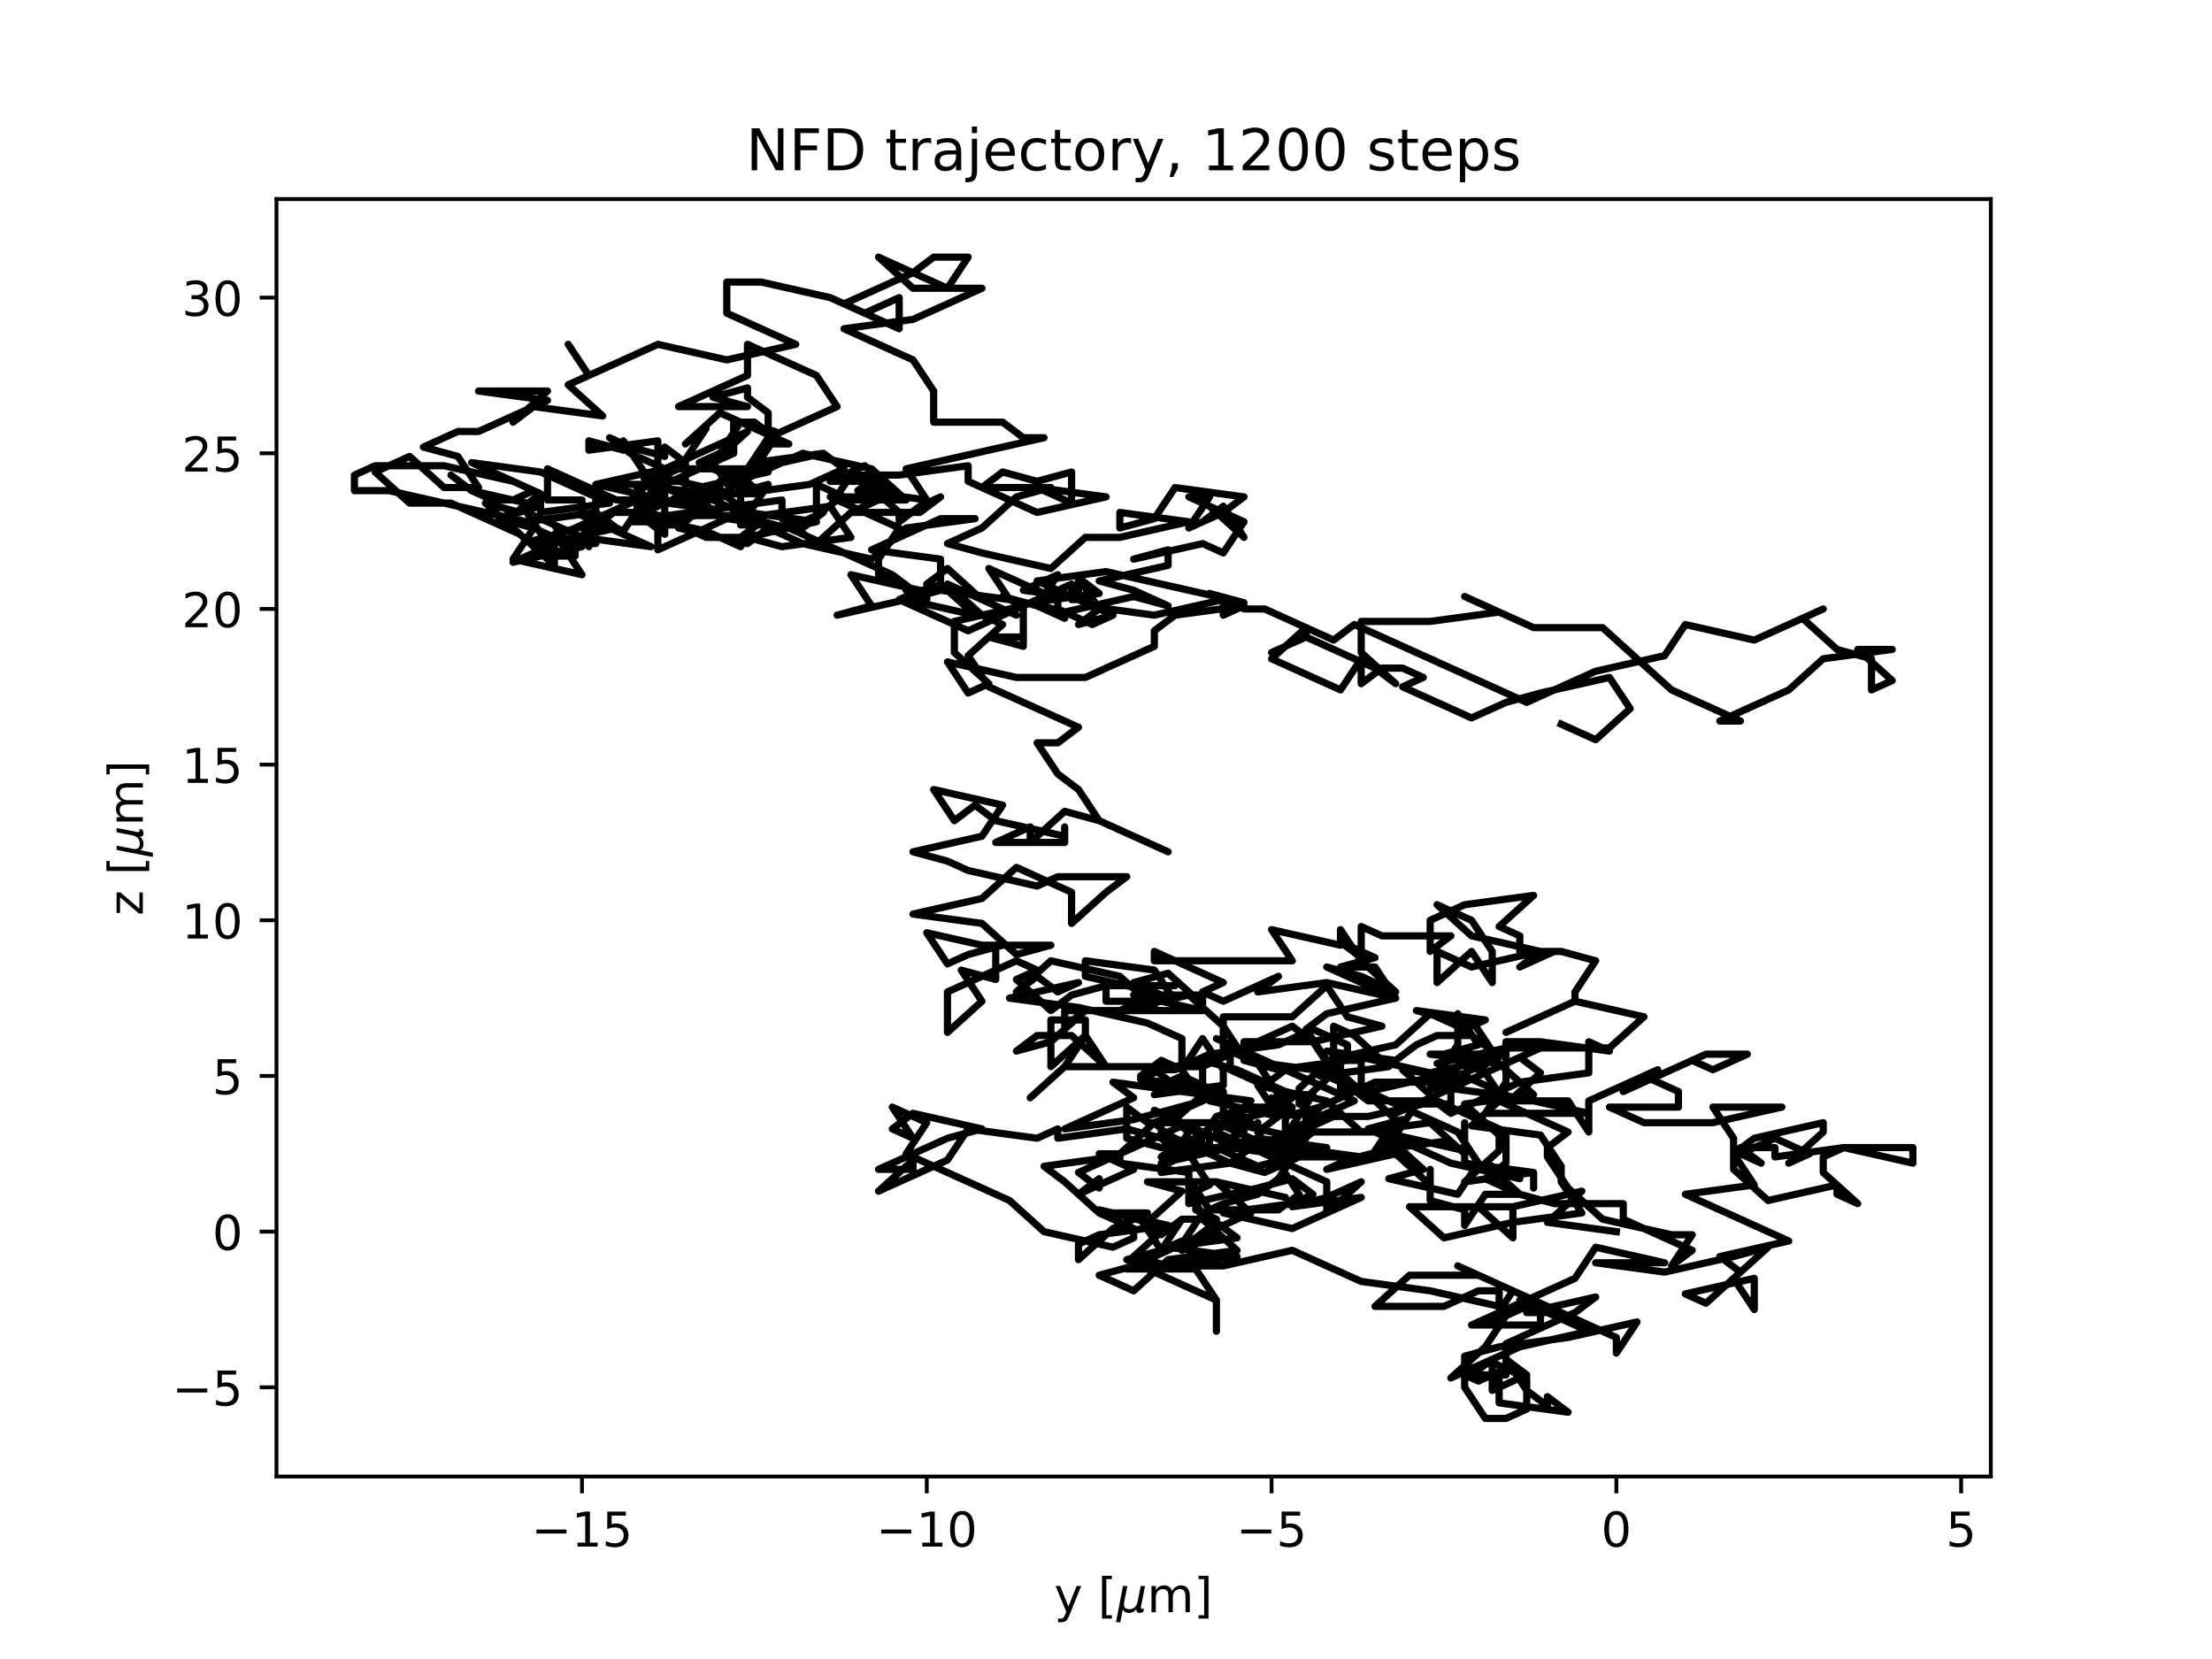 <?xml version="1.0" encoding="utf-8" standalone="no"?>
<!DOCTYPE svg PUBLIC "-//W3C//DTD SVG 1.1//EN"
  "http://www.w3.org/Graphics/SVG/1.1/DTD/svg11.dtd">
<!-- Created with matplotlib (https://matplotlib.org/) -->
<svg height="345.6pt" version="1.1" viewBox="0 0 460.8 345.6" width="460.8pt" xmlns="http://www.w3.org/2000/svg" xmlns:xlink="http://www.w3.org/1999/xlink">
 <defs>
  <style type="text/css">*{stroke-linecap:butt;stroke-linejoin:round;}</style>
 </defs>
 <g id="figure_1">
  <g id="patch_1">
   <path d="M 0 345.6 
L 460.8 345.6 
L 460.8 0 
L 0 0 
z
" style="fill:#ffffff;"/>
  </g>
  <g id="axes_1">
   <g id="patch_2">
    <path d="M 57.6 307.584 
L 414.72 307.584 
L 414.72 41.472 
L 57.6 41.472 
z
" style="fill:#ffffff;"/>
   </g>
   <g id="matplotlib.axis_1">
    <g id="xtick_1">
     <g id="line2d_1">
      <defs>
       <path d="M 0 0 
L 0 3.5 
" id="m9c66d62bf7" style="stroke:#000000;stroke-width:0.8;"/>
      </defs>
      <g>
       <use style="stroke:#000000;stroke-width:0.8;" x="121.238" xlink:href="#m9c66d62bf7" y="307.584"/>
      </g>
     </g>
     <g id="text_1">
      <!-- −15 -->
      <g transform="translate(110.686 322.182)scale(0.1 -0.1)">
       <defs>
        <path d="M 10.594 35.5 
L 73.188 35.5 
L 73.188 27.203 
L 10.594 27.203 
z
" id="DejaVuSans-8722"/>
        <path d="M 12.406 8.297 
L 28.516 8.297 
L 28.516 63.922 
L 10.984 60.406 
L 10.984 69.391 
L 28.422 72.906 
L 38.281 72.906 
L 38.281 8.297 
L 54.391 8.297 
L 54.391 0 
L 12.406 0 
z
" id="DejaVuSans-49"/>
        <path d="M 10.797 72.906 
L 49.516 72.906 
L 49.516 64.594 
L 19.828 64.594 
L 19.828 46.734 
Q 21.969 47.469 24.109 47.828 
Q 26.266 48.188 28.422 48.188 
Q 40.625 48.188 47.75 41.5 
Q 54.891 34.812 54.891 23.391 
Q 54.891 11.625 47.562 5.094 
Q 40.234 -1.422 26.906 -1.422 
Q 22.312 -1.422 17.547 -0.641 
Q 12.797 0.141 7.719 1.703 
L 7.719 11.625 
Q 12.109 9.234 16.797 8.062 
Q 21.484 6.891 26.703 6.891 
Q 35.156 6.891 40.078 11.328 
Q 45.016 15.766 45.016 23.391 
Q 45.016 31 40.078 35.438 
Q 35.156 39.891 26.703 39.891 
Q 22.75 39.891 18.812 39.016 
Q 14.891 38.141 10.797 36.281 
z
" id="DejaVuSans-53"/>
       </defs>
       <use xlink:href="#DejaVuSans-8722"/>
       <use x="83.789" xlink:href="#DejaVuSans-49"/>
       <use x="147.412" xlink:href="#DejaVuSans-53"/>
      </g>
     </g>
    </g>
    <g id="xtick_2">
     <g id="line2d_2">
      <g>
       <use style="stroke:#000000;stroke-width:0.8;" x="193.064" xlink:href="#m9c66d62bf7" y="307.584"/>
      </g>
     </g>
     <g id="text_2">
      <!-- −10 -->
      <g transform="translate(182.512 322.182)scale(0.1 -0.1)">
       <defs>
        <path d="M 31.781 66.406 
Q 24.172 66.406 20.328 58.906 
Q 16.5 51.422 16.5 36.375 
Q 16.5 21.391 20.328 13.891 
Q 24.172 6.391 31.781 6.391 
Q 39.453 6.391 43.281 13.891 
Q 47.125 21.391 47.125 36.375 
Q 47.125 51.422 43.281 58.906 
Q 39.453 66.406 31.781 66.406 
z
M 31.781 74.219 
Q 44.047 74.219 50.516 64.516 
Q 56.984 54.828 56.984 36.375 
Q 56.984 17.969 50.516 8.266 
Q 44.047 -1.422 31.781 -1.422 
Q 19.531 -1.422 13.062 8.266 
Q 6.594 17.969 6.594 36.375 
Q 6.594 54.828 13.062 64.516 
Q 19.531 74.219 31.781 74.219 
z
" id="DejaVuSans-48"/>
       </defs>
       <use xlink:href="#DejaVuSans-8722"/>
       <use x="83.789" xlink:href="#DejaVuSans-49"/>
       <use x="147.412" xlink:href="#DejaVuSans-48"/>
      </g>
     </g>
    </g>
    <g id="xtick_3">
     <g id="line2d_3">
      <g>
       <use style="stroke:#000000;stroke-width:0.8;" x="264.89" xlink:href="#m9c66d62bf7" y="307.584"/>
      </g>
     </g>
     <g id="text_3">
      <!-- −5 -->
      <g transform="translate(257.519 322.182)scale(0.1 -0.1)">
       <use xlink:href="#DejaVuSans-8722"/>
       <use x="83.789" xlink:href="#DejaVuSans-53"/>
      </g>
     </g>
    </g>
    <g id="xtick_4">
     <g id="line2d_4">
      <g>
       <use style="stroke:#000000;stroke-width:0.8;" x="336.717" xlink:href="#m9c66d62bf7" y="307.584"/>
      </g>
     </g>
     <g id="text_4">
      <!-- 0 -->
      <g transform="translate(333.535 322.182)scale(0.1 -0.1)">
       <use xlink:href="#DejaVuSans-48"/>
      </g>
     </g>
    </g>
    <g id="xtick_5">
     <g id="line2d_5">
      <g>
       <use style="stroke:#000000;stroke-width:0.8;" x="408.543" xlink:href="#m9c66d62bf7" y="307.584"/>
      </g>
     </g>
     <g id="text_5">
      <!-- 5 -->
      <g transform="translate(405.362 322.182)scale(0.1 -0.1)">
       <use xlink:href="#DejaVuSans-53"/>
      </g>
     </g>
    </g>
    <g id="text_6">
     <!-- y [${\mu}$m] -->
     <g transform="translate(219.61 335.862)scale(0.1 -0.1)">
      <defs>
       <path d="M 32.172 -5.078 
Q 28.375 -14.844 24.75 -17.812 
Q 21.141 -20.797 15.094 -20.797 
L 7.906 -20.797 
L 7.906 -13.281 
L 13.188 -13.281 
Q 16.891 -13.281 18.938 -11.516 
Q 21 -9.766 23.484 -3.219 
L 25.094 0.875 
L 2.984 54.688 
L 12.5 54.688 
L 29.594 11.922 
L 46.688 54.688 
L 56.203 54.688 
z
" id="DejaVuSans-121"/>
       <path id="DejaVuSans-32"/>
       <path d="M 8.594 75.984 
L 29.297 75.984 
L 29.297 69 
L 17.578 69 
L 17.578 -6.203 
L 29.297 -6.203 
L 29.297 -13.188 
L 8.594 -13.188 
z
" id="DejaVuSans-91"/>
       <path d="M -1.312 -20.797 
L 13.375 54.688 
L 22.406 54.688 
L 15.766 20.656 
Q 15.578 19.625 15.422 18.359 
Q 15.281 17.094 15.281 15.828 
Q 15.281 11.281 18.141 8.828 
Q 21 6.391 26.312 6.391 
Q 33.547 6.391 37.984 10.484 
Q 42.438 14.594 44 22.797 
L 50.203 54.688 
L 59.188 54.688 
L 51.031 12.641 
Q 50.828 11.719 50.75 11.031 
Q 50.688 10.359 50.688 9.812 
Q 50.688 8.297 51.297 7.594 
Q 51.906 6.891 53.219 6.891 
Q 53.719 6.891 54.562 7.125 
Q 55.422 7.375 56.984 8.016 
L 55.609 0.781 
Q 53.469 -0.297 51.516 -0.859 
Q 49.562 -1.422 47.703 -1.422 
Q 44.484 -1.422 42.656 0.625 
Q 40.828 2.688 40.828 6.297 
Q 38.094 2.391 34.297 0.484 
Q 30.516 -1.422 25.391 -1.422 
Q 20.844 -1.422 17.453 0.672 
Q 14.062 2.781 12.984 6.203 
L 7.719 -20.797 
z
" id="DejaVuSans-Oblique-956"/>
       <path d="M 52 44.188 
Q 55.375 50.25 60.062 53.125 
Q 64.75 56 71.094 56 
Q 79.641 56 84.281 50.016 
Q 88.922 44.047 88.922 33.016 
L 88.922 0 
L 79.891 0 
L 79.891 32.719 
Q 79.891 40.578 77.094 44.375 
Q 74.312 48.188 68.609 48.188 
Q 61.625 48.188 57.562 43.547 
Q 53.516 38.922 53.516 30.906 
L 53.516 0 
L 44.484 0 
L 44.484 32.719 
Q 44.484 40.625 41.703 44.406 
Q 38.922 48.188 33.109 48.188 
Q 26.219 48.188 22.156 43.531 
Q 18.109 38.875 18.109 30.906 
L 18.109 0 
L 9.078 0 
L 9.078 54.688 
L 18.109 54.688 
L 18.109 46.188 
Q 21.188 51.219 25.484 53.609 
Q 29.781 56 35.688 56 
Q 41.656 56 45.828 52.969 
Q 50 49.953 52 44.188 
z
" id="DejaVuSans-109"/>
       <path d="M 30.422 75.984 
L 30.422 -13.188 
L 9.719 -13.188 
L 9.719 -6.203 
L 21.391 -6.203 
L 21.391 69 
L 9.719 69 
L 9.719 75.984 
z
" id="DejaVuSans-93"/>
      </defs>
      <use transform="translate(0 0.016)" xlink:href="#DejaVuSans-121"/>
      <use transform="translate(59.18 0.016)" xlink:href="#DejaVuSans-32"/>
      <use transform="translate(90.967 0.016)" xlink:href="#DejaVuSans-91"/>
      <use transform="translate(129.98 0.016)" xlink:href="#DejaVuSans-Oblique-956"/>
      <use transform="translate(193.604 0.016)" xlink:href="#DejaVuSans-109"/>
      <use transform="translate(291.016 0.016)" xlink:href="#DejaVuSans-93"/>
     </g>
    </g>
   </g>
   <g id="matplotlib.axis_2">
    <g id="ytick_1">
     <g id="line2d_6">
      <defs>
       <path d="M 0 0 
L -3.5 0 
" id="mfceadbe549" style="stroke:#000000;stroke-width:0.8;"/>
      </defs>
      <g>
       <use style="stroke:#000000;stroke-width:0.8;" x="57.6" xlink:href="#mfceadbe549" y="289.002"/>
      </g>
     </g>
     <g id="text_7">
      <!-- −5 -->
      <g transform="translate(35.858 292.801)scale(0.1 -0.1)">
       <use xlink:href="#DejaVuSans-8722"/>
       <use x="83.789" xlink:href="#DejaVuSans-53"/>
      </g>
     </g>
    </g>
    <g id="ytick_2">
     <g id="line2d_7">
      <g>
       <use style="stroke:#000000;stroke-width:0.8;" x="57.6" xlink:href="#mfceadbe549" y="256.573"/>
      </g>
     </g>
     <g id="text_8">
      <!-- 0 -->
      <g transform="translate(44.237 260.372)scale(0.1 -0.1)">
       <use xlink:href="#DejaVuSans-48"/>
      </g>
     </g>
    </g>
    <g id="ytick_3">
     <g id="line2d_8">
      <g>
       <use style="stroke:#000000;stroke-width:0.8;" x="57.6" xlink:href="#mfceadbe549" y="224.144"/>
      </g>
     </g>
     <g id="text_9">
      <!-- 5 -->
      <g transform="translate(44.237 227.944)scale(0.1 -0.1)">
       <use xlink:href="#DejaVuSans-53"/>
      </g>
     </g>
    </g>
    <g id="ytick_4">
     <g id="line2d_9">
      <g>
       <use style="stroke:#000000;stroke-width:0.8;" x="57.6" xlink:href="#mfceadbe549" y="191.715"/>
      </g>
     </g>
     <g id="text_10">
      <!-- 10 -->
      <g transform="translate(37.875 195.515)scale(0.1 -0.1)">
       <use xlink:href="#DejaVuSans-49"/>
       <use x="63.623" xlink:href="#DejaVuSans-48"/>
      </g>
     </g>
    </g>
    <g id="ytick_5">
     <g id="line2d_10">
      <g>
       <use style="stroke:#000000;stroke-width:0.8;" x="57.6" xlink:href="#mfceadbe549" y="159.286"/>
      </g>
     </g>
     <g id="text_11">
      <!-- 15 -->
      <g transform="translate(37.875 163.086)scale(0.1 -0.1)">
       <use xlink:href="#DejaVuSans-49"/>
       <use x="63.623" xlink:href="#DejaVuSans-53"/>
      </g>
     </g>
    </g>
    <g id="ytick_6">
     <g id="line2d_11">
      <g>
       <use style="stroke:#000000;stroke-width:0.8;" x="57.6" xlink:href="#mfceadbe549" y="126.857"/>
      </g>
     </g>
     <g id="text_12">
      <!-- 20 -->
      <g transform="translate(37.875 130.657)scale(0.1 -0.1)">
       <defs>
        <path d="M 19.188 8.297 
L 53.609 8.297 
L 53.609 0 
L 7.328 0 
L 7.328 8.297 
Q 12.938 14.109 22.625 23.891 
Q 32.328 33.688 34.812 36.531 
Q 39.547 41.844 41.422 45.531 
Q 43.312 49.219 43.312 52.781 
Q 43.312 58.594 39.234 62.25 
Q 35.156 65.922 28.609 65.922 
Q 23.969 65.922 18.812 64.312 
Q 13.672 62.703 7.812 59.422 
L 7.812 69.391 
Q 13.766 71.781 18.938 73 
Q 24.125 74.219 28.422 74.219 
Q 39.75 74.219 46.484 68.547 
Q 53.219 62.891 53.219 53.422 
Q 53.219 48.922 51.531 44.891 
Q 49.859 40.875 45.406 35.406 
Q 44.188 33.984 37.641 27.219 
Q 31.109 20.453 19.188 8.297 
z
" id="DejaVuSans-50"/>
       </defs>
       <use xlink:href="#DejaVuSans-50"/>
       <use x="63.623" xlink:href="#DejaVuSans-48"/>
      </g>
     </g>
    </g>
    <g id="ytick_7">
     <g id="line2d_12">
      <g>
       <use style="stroke:#000000;stroke-width:0.8;" x="57.6" xlink:href="#mfceadbe549" y="94.428"/>
      </g>
     </g>
     <g id="text_13">
      <!-- 25 -->
      <g transform="translate(37.875 98.228)scale(0.1 -0.1)">
       <use xlink:href="#DejaVuSans-50"/>
       <use x="63.623" xlink:href="#DejaVuSans-53"/>
      </g>
     </g>
    </g>
    <g id="ytick_8">
     <g id="line2d_13">
      <g>
       <use style="stroke:#000000;stroke-width:0.8;" x="57.6" xlink:href="#mfceadbe549" y="62"/>
      </g>
     </g>
     <g id="text_14">
      <!-- 30 -->
      <g transform="translate(37.875 65.799)scale(0.1 -0.1)">
       <defs>
        <path d="M 40.578 39.312 
Q 47.656 37.797 51.625 33 
Q 55.609 28.219 55.609 21.188 
Q 55.609 10.406 48.188 4.484 
Q 40.766 -1.422 27.094 -1.422 
Q 22.516 -1.422 17.656 -0.516 
Q 12.797 0.391 7.625 2.203 
L 7.625 11.719 
Q 11.719 9.328 16.594 8.109 
Q 21.484 6.891 26.812 6.891 
Q 36.078 6.891 40.938 10.547 
Q 45.797 14.203 45.797 21.188 
Q 45.797 27.641 41.281 31.266 
Q 36.766 34.906 28.719 34.906 
L 20.219 34.906 
L 20.219 43.016 
L 29.109 43.016 
Q 36.375 43.016 40.234 45.922 
Q 44.094 48.828 44.094 54.297 
Q 44.094 59.906 40.109 62.906 
Q 36.141 65.922 28.719 65.922 
Q 24.656 65.922 20.016 65.031 
Q 15.375 64.156 9.812 62.312 
L 9.812 71.094 
Q 15.438 72.656 20.344 73.438 
Q 25.25 74.219 29.594 74.219 
Q 40.828 74.219 47.359 69.109 
Q 53.906 64.016 53.906 55.328 
Q 53.906 49.266 50.438 45.094 
Q 46.969 40.922 40.578 39.312 
z
" id="DejaVuSans-51"/>
       </defs>
       <use xlink:href="#DejaVuSans-51"/>
       <use x="63.623" xlink:href="#DejaVuSans-48"/>
      </g>
     </g>
    </g>
    <g id="text_15">
     <!-- z [${\mu}$m] -->
     <g transform="translate(29.758 190.728)rotate(-90)scale(0.1 -0.1)">
      <defs>
       <path d="M 5.516 54.688 
L 48.188 54.688 
L 48.188 46.484 
L 14.406 7.172 
L 48.188 7.172 
L 48.188 0 
L 4.297 0 
L 4.297 8.203 
L 38.094 47.516 
L 5.516 47.516 
z
" id="DejaVuSans-122"/>
      </defs>
      <use transform="translate(0 0.016)" xlink:href="#DejaVuSans-122"/>
      <use transform="translate(52.49 0.016)" xlink:href="#DejaVuSans-32"/>
      <use transform="translate(84.277 0.016)" xlink:href="#DejaVuSans-91"/>
      <use transform="translate(123.291 0.016)" xlink:href="#DejaVuSans-Oblique-956"/>
      <use transform="translate(186.914 0.016)" xlink:href="#DejaVuSans-109"/>
      <use transform="translate(284.326 0.016)" xlink:href="#DejaVuSans-93"/>
     </g>
    </g>
   </g>
   <g id="line2d_14">
    <path clip-path="url(#p11f4f28aec)" d="M 336.717 256.573 
L 322.351 254.628 
L 329.534 248.142 
L 315.169 251.385 
L 315.169 257.87 
L 307.986 251.385 
L 315.169 251.385 
L 293.621 251.385 
L 300.804 257.87 
L 315.169 254.628 
L 329.534 252.682 
L 325.225 246.196 
L 325.225 242.953 
L 320.915 236.467 
L 306.55 234.522 
L 313.732 228.036 
L 299.367 221.55 
L 313.732 218.307 
L 320.915 218.307 
L 316.605 220.253 
L 320.915 223.496 
L 313.732 229.982 
L 309.423 223.496 
L 302.24 226.739 
L 302.24 229.982 
L 295.058 229.982 
L 290.748 236.467 
L 305.113 239.71 
L 300.804 237.764 
L 286.438 239.71 
L 290.748 233.224 
L 283.565 226.739 
L 283.565 220.253 
L 297.931 223.496 
L 312.296 220.253 
L 297.931 226.739 
L 302.24 226.739 
L 316.605 228.684 
L 330.971 231.927 
L 309.423 231.927 
L 313.732 225.441 
L 313.732 217.01 
L 320.915 217.01 
L 335.28 218.956 
L 330.971 217.01 
L 330.971 223.496 
L 316.605 225.441 
L 302.24 231.927 
L 297.931 228.684 
L 290.748 231.927 
L 305.113 225.441 
L 286.438 225.441 
L 272.073 231.927 
L 264.89 231.927 
L 269.2 228.684 
L 264.89 230.63 
L 260.581 230.63 
L 253.398 232.576 
L 249.089 239.062 
L 263.454 239.062 
L 277.819 232.576 
L 285.002 232.576 
L 299.367 229.333 
L 313.732 235.819 
L 313.732 242.305 
L 309.423 245.547 
L 316.605 248.79 
L 323.788 250.736 
L 338.153 250.736 
L 338.153 253.979 
L 352.518 260.465 
L 348.209 263.708 
L 352.518 257.222 
L 348.209 257.222 
L 333.844 253.979 
L 326.661 247.493 
L 322.351 241.007 
L 322.351 239.062 
L 326.661 235.819 
L 312.296 229.333 
L 326.661 229.333 
L 330.971 235.819 
L 330.971 229.333 
L 345.336 222.847 
L 341.026 226.09 
L 355.392 219.604 
L 364.011 219.604 
L 356.828 222.847 
L 352.518 220.901 
L 338.153 227.387 
L 342.463 224.144 
L 349.645 227.387 
L 349.645 230.63 
L 335.28 230.63 
L 342.463 233.873 
L 356.828 233.873 
L 371.193 230.63 
L 356.828 230.63 
L 361.138 237.116 
L 361.138 237.116 
L 361.138 243.602 
L 368.32 250.087 
L 382.686 246.845 
L 382.686 248.79 
L 386.995 250.736 
L 379.812 244.25 
L 379.812 241.007 
L 384.122 239.062 
L 384.122 239.062 
L 398.487 242.305 
L 398.487 239.062 
L 384.122 239.062 
L 369.757 241.007 
L 369.757 239.062 
L 362.574 239.062 
L 366.884 242.305 
L 362.574 240.359 
L 369.757 237.116 
L 376.939 240.359 
L 372.63 242.305 
L 379.812 235.819 
L 379.812 233.873 
L 365.447 237.116 
L 361.138 240.359 
L 365.447 246.845 
L 351.082 248.79 
L 372.63 258.519 
L 358.265 261.762 
L 362.574 265.005 
L 355.392 271.491 
L 351.082 269.545 
L 365.447 266.302 
L 365.447 272.788 
L 361.138 266.302 
L 368.32 259.816 
L 361.138 261.762 
L 346.772 265.005 
L 332.407 263.059 
L 346.772 263.059 
L 346.772 263.059 
L 332.407 259.816 
L 328.098 266.302 
L 306.55 276.031 
L 320.915 276.031 
L 320.915 276.031 
L 320.915 272.788 
L 316.605 270.842 
L 330.971 277.328 
L 316.605 280.571 
L 302.24 287.056 
L 309.423 280.571 
L 313.732 274.085 
L 318.042 272.139 
L 310.859 275.382 
L 315.169 268.896 
L 336.717 278.625 
L 336.717 281.868 
L 341.026 275.382 
L 326.661 278.625 
L 312.296 280.571 
L 305.113 282.516 
L 305.113 289.002 
L 309.423 295.488 
L 313.732 295.488 
L 318.042 293.542 
L 318.042 287.056 
L 310.859 283.814 
L 303.677 285.759 
L 307.986 287.705 
L 312.296 285.759 
L 312.296 292.245 
L 326.661 294.191 
L 322.351 290.948 
L 322.351 292.894 
L 318.042 289.651 
L 313.732 283.165 
L 313.732 283.165 
L 318.042 286.408 
L 310.859 289.651 
L 310.859 283.165 
L 306.55 286.408 
L 313.732 286.408 
L 313.732 279.922 
L 328.098 273.436 
L 332.407 270.193 
L 318.042 273.436 
L 325.225 273.436 
L 303.677 263.708 
L 307.986 265.653 
L 293.621 265.653 
L 286.438 272.139 
L 300.804 272.139 
L 307.986 268.896 
L 312.296 268.896 
L 312.296 272.139 
L 297.931 268.896 
L 283.565 266.951 
L 269.2 260.465 
L 254.835 263.708 
L 236.16 263.708 
L 228.977 265.653 
L 236.16 268.896 
L 243.343 262.41 
L 257.708 260.465 
L 250.525 253.979 
L 246.216 253.979 
L 241.906 257.222 
L 237.597 253.979 
L 241.906 260.465 
L 246.216 258.519 
L 246.216 260.465 
L 253.398 257.222 
L 249.089 250.736 
L 249.089 248.79 
L 249.089 252.033 
L 253.398 253.979 
L 246.216 253.979 
L 241.906 260.465 
L 234.723 262.41 
L 253.398 270.842 
L 253.398 270.842 
L 253.398 277.328 
L 253.398 270.842 
L 249.089 264.356 
L 234.723 264.356 
L 249.089 257.87 
L 253.398 254.628 
L 257.708 257.87 
L 243.343 259.816 
L 257.708 261.762 
L 243.343 263.708 
L 236.16 261.762 
L 243.343 255.276 
L 228.977 252.033 
L 243.343 255.276 
L 228.977 257.222 
L 224.668 259.168 
L 224.668 262.41 
L 231.85 255.925 
L 239.033 252.682 
L 231.85 252.682 
L 239.033 254.628 
L 246.216 248.142 
L 239.033 246.196 
L 253.398 246.196 
L 267.764 249.439 
L 253.398 246.196 
L 260.581 252.682 
L 246.216 259.168 
L 250.525 252.682 
L 254.835 250.736 
L 262.017 248.79 
L 266.327 245.547 
L 270.637 239.062 
L 256.271 239.062 
L 270.637 241.007 
L 263.454 244.25 
L 256.271 242.305 
L 241.906 244.25 
L 241.906 242.305 
L 256.271 239.062 
L 241.906 241.007 
L 246.216 237.764 
L 241.906 235.819 
L 256.271 242.305 
L 260.581 239.062 
L 267.764 242.305 
L 253.398 235.819 
L 260.581 229.333 
L 231.85 225.441 
L 236.16 228.684 
L 221.795 235.17 
L 236.16 233.224 
L 250.525 229.333 
L 250.525 226.09 
L 246.216 226.09 
L 246.216 224.144 
L 250.525 227.387 
L 250.525 220.901 
L 257.708 222.847 
L 272.073 229.333 
L 272.073 237.116 
L 267.764 240.359 
L 253.398 233.873 
L 239.033 233.873 
L 234.723 230.63 
L 234.723 237.116 
L 241.906 239.062 
L 249.089 237.116 
L 253.398 233.873 
L 246.216 240.359 
L 241.906 237.116 
L 234.723 235.17 
L 220.358 237.116 
L 220.358 235.17 
L 216.049 237.116 
L 201.683 235.17 
L 197.374 241.656 
L 183.009 248.142 
L 190.191 241.656 
L 190.191 243.602 
L 183.009 243.602 
L 197.374 237.116 
L 204.556 235.17 
L 190.191 231.927 
L 185.882 235.17 
L 190.191 237.116 
L 185.882 230.63 
L 193.064 233.873 
L 188.755 240.359 
L 210.303 250.087 
L 217.485 256.573 
L 231.85 259.816 
L 236.16 257.87 
L 236.16 255.925 
L 228.977 252.682 
L 221.795 246.196 
L 217.485 242.953 
L 217.485 242.953 
L 231.85 241.007 
L 224.668 244.25 
L 228.977 247.493 
L 228.977 245.547 
L 224.668 248.79 
L 224.668 248.79 
L 236.16 243.602 
L 228.977 240.359 
L 233.287 240.359 
L 247.652 233.873 
L 251.962 237.116 
L 251.962 240.359 
L 247.652 233.873 
L 240.47 233.873 
L 233.287 240.359 
L 233.287 242.305 
L 247.652 244.25 
L 247.652 250.736 
L 262.017 247.493 
L 269.2 245.547 
L 273.51 248.79 
L 269.2 250.736 
L 254.835 252.682 
L 269.2 255.925 
L 283.565 249.439 
L 269.2 251.385 
L 276.383 249.439 
L 283.565 246.196 
L 276.383 252.682 
L 276.383 246.196 
L 262.017 239.71 
L 269.2 236.467 
L 254.835 239.71 
L 262.017 242.953 
L 269.2 241.007 
L 269.2 234.522 
L 273.51 228.036 
L 266.327 228.036 
L 262.017 221.55 
L 254.835 218.307 
L 254.835 211.821 
L 269.2 211.821 
L 276.383 205.336 
L 280.692 211.821 
L 287.875 213.767 
L 273.51 217.01 
L 269.2 213.767 
L 250.525 222.199 
L 221.795 222.199 
L 214.612 228.684 
L 221.795 222.199 
L 226.104 215.713 
L 226.104 212.47 
L 218.922 212.47 
L 218.922 222.199 
L 226.104 215.713 
L 230.414 222.199 
L 223.231 215.713 
L 216.049 215.713 
L 211.739 218.956 
L 218.922 217.01 
L 226.104 210.524 
L 221.795 213.767 
L 221.795 210.524 
L 250.525 210.524 
L 236.16 207.281 
L 250.525 207.281 
L 250.525 209.227 
L 243.343 202.741 
L 236.16 204.687 
L 240.47 206.633 
L 226.104 203.39 
L 226.104 200.147 
L 240.47 202.093 
L 244.779 208.578 
L 240.47 206.633 
L 240.47 209.876 
L 233.287 203.39 
L 218.922 200.147 
L 211.739 206.633 
L 216.049 203.39 
L 220.358 206.633 
L 224.668 204.687 
L 210.303 207.93 
L 224.668 209.876 
L 239.033 213.118 
L 246.216 216.361 
L 246.216 222.847 
L 250.525 229.333 
L 243.343 232.576 
L 247.652 235.819 
L 243.343 242.305 
L 247.652 240.359 
L 262.017 237.116 
L 276.383 239.062 
L 269.2 241.007 
L 283.565 241.007 
L 269.2 239.062 
L 273.51 235.819 
L 287.875 235.819 
L 302.24 242.305 
L 316.605 245.547 
L 309.423 242.305 
L 316.605 248.79 
L 309.423 248.79 
L 305.113 255.276 
L 305.113 252.033 
L 297.931 250.087 
L 297.931 243.602 
L 297.931 246.845 
L 290.748 240.359 
L 276.383 243.602 
L 280.692 241.656 
L 280.692 241.656 
L 287.875 239.71 
L 292.184 233.224 
L 285.002 235.17 
L 289.311 237.116 
L 296.494 243.602 
L 289.311 245.547 
L 303.677 248.79 
L 307.986 242.305 
L 303.677 235.819 
L 285.002 227.387 
L 299.367 224.144 
L 303.677 217.659 
L 303.677 211.173 
L 307.986 217.659 
L 300.804 219.604 
L 307.986 222.847 
L 312.296 219.604 
L 297.931 219.604 
L 312.296 221.55 
L 319.478 228.036 
L 305.113 229.982 
L 312.296 236.467 
L 312.296 239.71 
L 305.113 246.196 
L 319.478 244.25 
L 319.478 247.493 
L 319.478 244.25 
L 305.113 242.305 
L 305.113 233.873 
L 305.113 240.359 
L 297.931 233.873 
L 283.565 235.819 
L 276.383 229.333 
L 262.017 226.09 
L 266.327 232.576 
L 251.962 229.333 
L 266.327 232.576 
L 262.017 235.819 
L 262.017 233.873 
L 262.017 235.819 
L 270.637 248.79 
L 266.327 252.033 
L 251.962 252.033 
L 247.652 245.547 
L 247.652 248.79 
L 251.962 246.845 
L 247.652 240.359 
L 240.47 233.873 
L 254.835 227.387 
L 254.835 233.873 
L 269.2 230.63 
L 264.89 228.684 
L 269.2 230.63 
L 254.835 233.873 
L 259.144 235.819 
L 254.835 237.764 
L 240.47 231.279 
L 244.779 233.224 
L 251.962 226.739 
L 237.597 224.793 
L 241.906 222.847 
L 256.271 219.604 
L 256.271 222.847 
L 263.454 226.09 
L 267.764 222.847 
L 253.398 216.361 
L 282.129 229.333 
L 267.764 235.819 
L 267.764 232.576 
L 274.946 230.63 
L 274.946 230.63 
L 270.637 237.116 
L 256.271 233.873 
L 260.581 233.873 
L 253.398 227.387 
L 246.216 224.144 
L 241.906 226.09 
L 237.597 224.144 
L 241.906 220.901 
L 246.216 222.847 
L 250.525 216.361 
L 250.525 216.361 
L 254.835 222.847 
L 254.835 226.09 
L 240.47 228.036 
L 244.779 226.09 
L 240.47 222.847 
L 244.779 222.847 
L 251.962 219.604 
L 266.327 217.659 
L 273.51 214.416 
L 280.692 217.659 
L 280.692 220.901 
L 266.327 222.847 
L 259.144 220.901 
L 273.51 222.847 
L 280.692 226.09 
L 285.002 229.333 
L 299.367 229.333 
L 292.184 222.847 
L 306.55 224.793 
L 320.915 218.307 
L 335.28 218.307 
L 342.463 211.821 
L 328.098 208.578 
L 313.732 215.064 
L 328.098 208.578 
L 328.098 206.633 
L 332.407 200.147 
L 332.407 200.147 
L 325.225 198.201 
L 320.915 198.201 
L 306.55 201.444 
L 299.367 198.201 
L 299.367 204.687 
L 306.55 198.201 
L 310.859 204.687 
L 310.859 198.201 
L 306.55 191.715 
L 299.367 188.472 
L 306.55 194.958 
L 320.915 198.201 
L 316.605 201.444 
L 323.788 198.201 
L 316.605 198.201 
L 316.605 194.958 
L 312.296 193.013 
L 319.478 186.527 
L 319.478 186.527 
L 305.113 188.472 
L 297.931 191.715 
L 297.931 198.201 
L 302.24 194.958 
L 287.875 194.958 
L 283.565 193.013 
L 283.565 199.498 
L 279.256 196.255 
L 286.438 199.498 
L 279.256 201.444 
L 286.438 201.444 
L 290.748 207.93 
L 276.383 201.444 
L 283.565 203.39 
L 290.748 206.633 
L 283.565 200.147 
L 279.256 193.661 
L 279.256 196.904 
L 264.89 193.661 
L 269.2 200.147 
L 240.47 200.147 
L 240.47 198.201 
L 254.835 204.687 
L 250.525 206.633 
L 254.835 208.578 
L 266.327 203.39 
L 262.017 206.633 
L 276.383 204.687 
L 290.748 207.93 
L 276.383 211.173 
L 272.073 214.416 
L 276.383 220.901 
L 290.748 217.659 
L 297.931 211.173 
L 305.113 214.416 
L 309.423 212.47 
L 295.058 210.524 
L 302.24 212.47 
L 306.55 212.47 
L 310.859 218.956 
L 306.55 215.713 
L 299.367 215.713 
L 295.058 217.659 
L 290.748 220.901 
L 276.383 218.956 
L 283.565 220.901 
L 276.383 220.901 
L 283.565 227.387 
L 279.256 227.387 
L 279.256 220.901 
L 274.946 224.144 
L 289.311 222.199 
L 282.129 215.713 
L 277.819 213.767 
L 277.819 220.253 
L 270.637 226.739 
L 270.637 229.982 
L 277.819 223.496 
L 273.51 217.01 
L 259.144 217.01 
L 259.144 220.253 
L 254.835 213.767 
L 254.835 213.767 
L 247.652 207.281 
L 233.287 210.524 
L 237.597 208.578 
L 230.414 208.578 
L 230.414 205.336 
L 244.779 205.336 
L 230.414 205.336 
L 223.231 207.281 
L 218.922 210.524 
L 211.739 204.038 
L 211.739 204.038 
L 216.049 202.093 
L 211.739 200.147 
L 197.374 206.633 
L 197.374 215.064 
L 204.556 208.578 
L 200.247 202.093 
L 207.43 204.038 
L 207.43 197.553 
L 193.064 194.31 
L 197.374 200.795 
L 201.683 198.85 
L 208.866 196.904 
L 204.556 196.904 
L 218.922 196.904 
L 211.739 198.85 
L 211.739 198.85 
L 204.556 192.364 
L 190.191 190.418 
L 204.556 187.175 
L 211.739 180.69 
L 223.231 185.878 
L 223.231 192.364 
L 230.414 185.878 
L 234.723 182.635 
L 220.358 182.635 
L 216.049 184.581 
L 201.683 181.338 
L 197.374 179.392 
L 190.191 177.447 
L 204.556 174.204 
L 208.866 167.718 
L 194.501 164.475 
L 198.81 170.961 
L 203.12 167.718 
L 207.43 170.961 
L 221.795 174.204 
L 221.795 172.258 
L 221.795 175.501 
L 221.795 175.501 
L 207.43 175.501 
L 214.612 172.258 
L 214.612 175.501 
L 221.795 169.015 
L 228.977 170.961 
L 243.343 177.447 
L 228.977 170.961 
L 224.668 164.475 
L 220.358 161.232 
L 216.049 154.746 
L 220.358 154.746 
L 224.668 151.503 
L 205.993 143.072 
L 201.683 136.586 
L 208.866 130.1 
L 204.556 128.155 
L 197.374 121.669 
L 211.739 128.155 
L 204.556 124.912 
L 197.374 118.426 
L 193.064 121.669 
L 193.064 124.912 
L 188.755 122.966 
L 195.937 122.966 
L 195.937 116.48 
L 181.572 114.534 
L 195.937 108.049 
L 203.12 108.049 
L 188.755 109.994 
L 181.572 116.48 
L 167.207 113.237 
L 160.024 109.994 
L 155.715 113.237 
L 141.349 109.994 
L 148.532 103.509 
L 134.167 105.454 
L 134.167 107.4 
L 155.715 107.4 
L 160.024 100.914 
L 152.842 102.86 
L 138.476 99.617 
L 138.476 97.671 
L 155.715 97.671 
L 160.024 91.186 
L 174.389 84.7 
L 170.08 78.214 
L 155.715 71.728 
L 155.715 78.214 
L 141.349 84.7 
L 155.715 84.7 
L 148.532 82.754 
L 155.715 80.808 
L 155.715 82.754 
L 160.024 85.997 
L 160.024 92.483 
L 164.334 92.483 
L 149.969 85.997 
L 142.786 92.483 
L 147.095 89.24 
L 142.786 95.726 
L 138.476 97.671 
L 124.111 100.914 
L 138.476 104.157 
L 131.294 104.157 
L 126.984 107.4 
L 119.802 113.886 
L 119.802 115.832 
L 115.492 109.346 
L 108.309 106.103 
L 112.619 102.86 
L 98.254 96.374 
L 112.619 98.32 
L 126.984 104.806 
L 112.619 106.751 
L 112.619 103.509 
L 108.309 106.751 
L 101.127 104.806 
L 108.309 111.292 
L 104 108.049 
L 111.182 109.994 
L 106.873 116.48 
L 121.238 119.723 
L 121.238 119.723 
L 116.928 113.237 
L 124.111 113.237 
L 109.746 106.751 
L 114.055 113.237 
L 128.421 109.994 
L 124.111 106.751 
L 109.746 108.697 
L 81.015 102.211 
L 73.833 102.211 
L 73.833 98.969 
L 78.142 97.023 
L 92.508 97.023 
L 106.873 100.266 
L 111.182 102.211 
L 106.873 104.157 
L 102.563 104.157 
L 98.254 102.211 
L 93.944 98.969 
L 98.254 102.211 
L 112.619 105.454 
L 105.436 107.4 
L 119.802 113.886 
L 124.111 107.4 
L 124.111 100.914 
L 138.476 100.914 
L 138.476 97.671 
L 131.294 94.428 
L 126.984 91.186 
L 131.294 93.131 
L 138.476 95.077 
L 138.476 93.131 
L 142.786 96.374 
L 142.786 102.86 
L 147.095 102.86 
L 132.73 100.914 
L 132.73 104.157 
L 128.421 104.157 
L 114.055 97.671 
L 114.055 104.157 
L 121.238 104.157 
L 121.238 107.4 
L 135.603 113.886 
L 121.238 111.94 
L 121.238 113.886 
L 106.873 117.129 
L 114.055 113.886 
L 114.055 115.832 
L 118.365 115.832 
L 111.182 112.589 
L 118.365 110.643 
L 132.73 104.157 
L 132.73 106.103 
L 137.04 108.049 
L 137.04 114.534 
L 151.405 108.049 
L 165.77 109.994 
L 170.08 113.237 
L 177.262 106.751 
L 184.445 103.509 
L 177.262 106.751 
L 191.628 106.751 
L 195.937 103.509 
L 191.628 105.454 
L 187.318 108.697 
L 187.318 106.751 
L 180.136 100.266 
L 172.953 100.266 
L 180.136 97.023 
L 187.318 103.509 
L 172.953 103.509 
L 187.318 109.994 
L 183.009 116.48 
L 183.009 119.723 
L 190.191 122.966 
L 185.882 119.723 
L 164.334 109.994 
L 171.516 106.751 
L 167.207 109.994 
L 162.897 108.049 
L 162.897 104.157 
L 134.167 108.049 
L 138.476 111.292 
L 138.476 109.346 
L 142.786 109.346 
L 138.476 107.4 
L 138.476 100.914 
L 152.842 94.428 
L 152.842 87.943 
L 157.151 87.943 
L 161.461 91.186 
L 157.151 97.671 
L 171.516 94.428 
L 157.151 96.374 
L 161.461 89.888 
L 154.278 87.943 
L 149.969 94.428 
L 145.659 96.374 
L 152.842 99.617 
L 157.151 97.671 
L 171.516 94.428 
L 175.826 97.671 
L 168.643 100.914 
L 154.278 102.86 
L 154.278 109.346 
L 161.461 109.346 
L 154.278 107.4 
L 154.278 109.346 
L 158.588 107.4 
L 172.953 105.454 
L 158.588 107.4 
L 154.278 113.886 
L 147.095 110.643 
L 132.73 107.4 
L 144.222 102.211 
L 158.588 108.697 
L 154.278 111.94 
L 147.095 111.94 
L 135.603 106.751 
L 128.421 106.751 
L 135.603 100.266 
L 142.786 97.023 
L 142.786 100.266 
L 135.603 100.266 
L 135.603 106.751 
L 131.294 108.697 
L 135.603 108.697 
L 149.969 106.751 
L 149.969 100.266 
L 154.278 100.266 
L 149.969 98.32 
L 157.151 101.563 
L 152.842 98.32 
L 160.024 98.32 
L 145.659 101.563 
L 138.476 104.806 
L 129.857 91.834 
L 129.857 93.78 
L 122.675 91.834 
L 122.675 93.78 
L 137.04 91.834 
L 137.04 101.563 
L 151.405 103.509 
L 155.715 106.751 
L 170.08 108.697 
L 155.715 111.94 
L 162.897 113.886 
L 177.262 111.94 
L 172.953 105.454 
L 177.262 98.969 
L 184.445 102.211 
L 177.262 104.157 
L 170.08 100.914 
L 170.08 107.4 
L 174.389 104.157 
L 188.755 104.157 
L 181.572 97.671 
L 167.207 94.428 
L 152.842 100.914 
L 157.151 102.86 
L 152.842 102.86 
L 148.532 96.374 
L 155.715 89.888 
L 134.167 99.617 
L 148.532 106.103 
L 134.167 104.157 
L 129.857 110.643 
L 122.675 107.4 
L 122.675 113.886 
L 122.675 109.346 
L 115.492 111.292 
L 115.492 117.777 
L 108.309 111.292 
L 93.944 104.806 
L 85.325 104.806 
L 78.142 98.32 
L 85.325 95.077 
L 92.508 101.563 
L 99.69 101.563 
L 95.381 95.077 
L 88.198 93.131 
L 95.381 89.888 
L 99.69 89.888 
L 114.055 83.403 
L 99.69 81.457 
L 114.055 81.457 
L 106.873 87.943 
L 111.182 84.7 
L 125.548 86.646 
L 118.365 80.16 
L 122.675 78.214 
L 118.365 71.728 
L 122.675 78.214 
L 137.04 71.728 
L 151.405 74.971 
L 165.77 71.728 
L 151.405 65.242 
L 151.405 58.757 
L 158.588 58.757 
L 172.953 62 
L 187.318 68.485 
L 187.318 62 
L 180.136 65.242 
L 175.826 63.297 
L 190.191 56.811 
L 194.501 53.568 
L 201.683 53.568 
L 197.374 60.054 
L 183.009 53.568 
L 190.191 60.054 
L 190.191 60.054 
L 204.556 60.054 
L 190.191 66.54 
L 175.826 68.485 
L 190.191 74.971 
L 194.501 81.457 
L 194.501 87.943 
L 208.866 87.943 
L 213.176 91.186 
L 217.485 91.186 
L 188.755 97.671 
L 193.064 104.157 
L 178.699 102.211 
L 183.009 98.969 
L 183.009 100.914 
L 178.699 98.969 
L 187.318 98.969 
L 201.683 97.023 
L 201.683 100.266 
L 216.049 106.751 
L 230.414 103.509 
L 216.049 101.563 
L 223.231 104.806 
L 223.231 98.32 
L 216.049 100.266 
L 208.866 98.32 
L 204.556 101.563 
L 218.922 101.563 
L 211.739 103.509 
L 204.556 109.994 
L 197.374 113.237 
L 204.556 115.183 
L 218.922 118.426 
L 226.104 111.94 
L 233.287 111.94 
L 247.652 108.697 
L 233.287 106.751 
L 233.287 109.994 
L 240.47 108.049 
L 244.779 101.563 
L 259.144 103.509 
L 254.835 106.751 
L 247.652 103.509 
L 251.962 103.509 
L 247.652 109.994 
L 254.835 106.751 
L 250.525 108.697 
L 254.835 105.454 
L 259.144 111.94 
L 251.962 105.454 
L 259.144 108.697 
L 254.835 115.183 
L 250.525 113.237 
L 236.16 116.48 
L 243.343 114.534 
L 243.343 117.777 
L 228.977 121.02 
L 236.16 122.966 
L 243.343 126.209 
L 236.16 124.263 
L 221.795 127.506 
L 214.612 125.56 
L 221.795 128.803 
L 214.612 125.56 
L 228.977 123.615 
L 224.668 120.372 
L 224.668 123.615 
L 224.668 120.372 
L 228.977 126.857 
L 224.668 130.1 
L 231.85 128.155 
L 227.541 130.1 
L 220.358 126.857 
L 220.358 124.912 
L 205.993 118.426 
L 210.303 124.912 
L 210.303 124.912 
L 195.937 122.966 
L 188.755 124.912 
L 195.937 121.669 
L 203.12 128.155 
L 188.755 124.912 
L 174.389 128.155 
L 181.572 126.209 
L 177.262 119.723 
L 191.628 122.966 
L 187.318 124.912 
L 201.683 131.397 
L 223.231 121.669 
L 223.231 124.912 
L 227.541 124.912 
L 213.176 122.966 
L 220.358 119.723 
L 216.049 126.209 
L 208.866 124.263 
L 213.176 126.209 
L 213.176 132.695 
L 205.993 132.695 
L 213.176 134.64 
L 213.176 126.209 
L 198.81 129.452 
L 198.81 135.938 
L 205.993 142.423 
L 201.683 144.369 
L 197.374 137.883 
L 211.739 141.126 
L 226.104 141.126 
L 240.47 134.64 
L 240.47 131.397 
L 240.47 131.397 
L 244.779 128.155 
L 259.144 126.209 
L 254.835 128.155 
L 254.835 124.912 
L 240.47 128.155 
L 226.104 126.209 
L 226.104 124.263 
L 230.414 127.506 
L 216.049 121.02 
L 230.414 119.074 
L 259.144 125.56 
L 251.962 123.615 
L 259.144 126.857 
L 263.454 126.857 
L 277.819 133.343 
L 282.129 130.1 
L 318.042 146.315 
L 332.407 139.829 
L 346.772 136.586 
L 351.082 130.1 
L 365.447 133.343 
L 379.812 126.857 
L 375.503 128.803 
L 382.686 135.289 
L 389.868 137.235 
L 389.868 143.72 
L 394.178 141.775 
L 386.995 135.289 
L 394.178 135.289 
L 379.812 137.235 
L 372.63 143.72 
L 358.265 150.206 
L 362.574 150.206 
L 348.209 143.72 
L 333.844 130.749 
L 319.478 130.749 
L 305.113 124.263 
L 312.296 127.506 
L 297.931 129.452 
L 283.565 129.452 
L 283.565 135.938 
L 290.748 142.423 
L 286.438 139.18 
L 272.073 132.695 
L 264.89 135.938 
L 272.073 132.695 
L 272.073 130.749 
L 264.89 137.235 
L 279.256 143.72 
L 283.565 137.235 
L 283.565 142.423 
L 287.875 139.18 
L 292.184 139.18 
L 296.494 141.126 
L 292.184 143.072 
L 306.55 149.558 
L 313.732 146.315 
L 320.915 144.369 
L 335.28 141.126 
L 339.59 147.612 
L 332.407 154.098 
L 325.225 150.855 
L 325.225 150.855 
" style="fill:none;stroke:#000000;stroke-linecap:square;stroke-width:1.5;"/>
   </g>
   <g id="patch_3">
    <path d="M 57.6 307.584 
L 57.6 41.472 
" style="fill:none;stroke:#000000;stroke-linecap:square;stroke-linejoin:miter;stroke-width:0.8;"/>
   </g>
   <g id="patch_4">
    <path d="M 414.72 307.584 
L 414.72 41.472 
" style="fill:none;stroke:#000000;stroke-linecap:square;stroke-linejoin:miter;stroke-width:0.8;"/>
   </g>
   <g id="patch_5">
    <path d="M 57.6 307.584 
L 414.72 307.584 
" style="fill:none;stroke:#000000;stroke-linecap:square;stroke-linejoin:miter;stroke-width:0.8;"/>
   </g>
   <g id="patch_6">
    <path d="M 57.6 41.472 
L 414.72 41.472 
" style="fill:none;stroke:#000000;stroke-linecap:square;stroke-linejoin:miter;stroke-width:0.8;"/>
   </g>
   <g id="text_16">
    <!-- NFD trajectory, 1200 steps -->
    <g transform="translate(155.404 35.472)scale(0.12 -0.12)">
     <defs>
      <path d="M 9.812 72.906 
L 23.094 72.906 
L 55.422 11.922 
L 55.422 72.906 
L 64.984 72.906 
L 64.984 0 
L 51.703 0 
L 19.391 60.984 
L 19.391 0 
L 9.812 0 
z
" id="DejaVuSans-78"/>
      <path d="M 9.812 72.906 
L 51.703 72.906 
L 51.703 64.594 
L 19.672 64.594 
L 19.672 43.109 
L 48.578 43.109 
L 48.578 34.812 
L 19.672 34.812 
L 19.672 0 
L 9.812 0 
z
" id="DejaVuSans-70"/>
      <path d="M 19.672 64.797 
L 19.672 8.109 
L 31.594 8.109 
Q 46.688 8.109 53.688 14.938 
Q 60.688 21.781 60.688 36.531 
Q 60.688 51.172 53.688 57.984 
Q 46.688 64.797 31.594 64.797 
z
M 9.812 72.906 
L 30.078 72.906 
Q 51.266 72.906 61.172 64.094 
Q 71.094 55.281 71.094 36.531 
Q 71.094 17.672 61.125 8.828 
Q 51.172 0 30.078 0 
L 9.812 0 
z
" id="DejaVuSans-68"/>
      <path d="M 18.312 70.219 
L 18.312 54.688 
L 36.812 54.688 
L 36.812 47.703 
L 18.312 47.703 
L 18.312 18.016 
Q 18.312 11.328 20.141 9.422 
Q 21.969 7.516 27.594 7.516 
L 36.812 7.516 
L 36.812 0 
L 27.594 0 
Q 17.188 0 13.234 3.875 
Q 9.281 7.766 9.281 18.016 
L 9.281 47.703 
L 2.688 47.703 
L 2.688 54.688 
L 9.281 54.688 
L 9.281 70.219 
z
" id="DejaVuSans-116"/>
      <path d="M 41.109 46.297 
Q 39.594 47.172 37.812 47.578 
Q 36.031 48 33.891 48 
Q 26.266 48 22.188 43.047 
Q 18.109 38.094 18.109 28.812 
L 18.109 0 
L 9.078 0 
L 9.078 54.688 
L 18.109 54.688 
L 18.109 46.188 
Q 20.953 51.172 25.484 53.578 
Q 30.031 56 36.531 56 
Q 37.453 56 38.578 55.875 
Q 39.703 55.766 41.062 55.516 
z
" id="DejaVuSans-114"/>
      <path d="M 34.281 27.484 
Q 23.391 27.484 19.188 25 
Q 14.984 22.516 14.984 16.5 
Q 14.984 11.719 18.141 8.906 
Q 21.297 6.109 26.703 6.109 
Q 34.188 6.109 38.703 11.406 
Q 43.219 16.703 43.219 25.484 
L 43.219 27.484 
z
M 52.203 31.203 
L 52.203 0 
L 43.219 0 
L 43.219 8.297 
Q 40.141 3.328 35.547 0.953 
Q 30.953 -1.422 24.312 -1.422 
Q 15.922 -1.422 10.953 3.297 
Q 6 8.016 6 15.922 
Q 6 25.141 12.172 29.828 
Q 18.359 34.516 30.609 34.516 
L 43.219 34.516 
L 43.219 35.406 
Q 43.219 41.609 39.141 45 
Q 35.062 48.391 27.688 48.391 
Q 23 48.391 18.547 47.266 
Q 14.109 46.141 10.016 43.891 
L 10.016 52.203 
Q 14.938 54.109 19.578 55.047 
Q 24.219 56 28.609 56 
Q 40.484 56 46.344 49.844 
Q 52.203 43.703 52.203 31.203 
z
" id="DejaVuSans-97"/>
      <path d="M 9.422 54.688 
L 18.406 54.688 
L 18.406 -0.984 
Q 18.406 -11.422 14.422 -16.109 
Q 10.453 -20.797 1.609 -20.797 
L -1.812 -20.797 
L -1.812 -13.188 
L 0.594 -13.188 
Q 5.719 -13.188 7.562 -10.812 
Q 9.422 -8.453 9.422 -0.984 
z
M 9.422 75.984 
L 18.406 75.984 
L 18.406 64.594 
L 9.422 64.594 
z
" id="DejaVuSans-106"/>
      <path d="M 56.203 29.594 
L 56.203 25.203 
L 14.891 25.203 
Q 15.484 15.922 20.484 11.062 
Q 25.484 6.203 34.422 6.203 
Q 39.594 6.203 44.453 7.469 
Q 49.312 8.734 54.109 11.281 
L 54.109 2.781 
Q 49.266 0.734 44.188 -0.344 
Q 39.109 -1.422 33.891 -1.422 
Q 20.797 -1.422 13.156 6.188 
Q 5.516 13.812 5.516 26.812 
Q 5.516 40.234 12.766 48.109 
Q 20.016 56 32.328 56 
Q 43.359 56 49.781 48.891 
Q 56.203 41.797 56.203 29.594 
z
M 47.219 32.234 
Q 47.125 39.594 43.094 43.984 
Q 39.062 48.391 32.422 48.391 
Q 24.906 48.391 20.391 44.141 
Q 15.875 39.891 15.188 32.172 
z
" id="DejaVuSans-101"/>
      <path d="M 48.781 52.594 
L 48.781 44.188 
Q 44.969 46.297 41.141 47.344 
Q 37.312 48.391 33.406 48.391 
Q 24.656 48.391 19.812 42.844 
Q 14.984 37.312 14.984 27.297 
Q 14.984 17.281 19.812 11.734 
Q 24.656 6.203 33.406 6.203 
Q 37.312 6.203 41.141 7.25 
Q 44.969 8.297 48.781 10.406 
L 48.781 2.094 
Q 45.016 0.344 40.984 -0.531 
Q 36.969 -1.422 32.422 -1.422 
Q 20.062 -1.422 12.781 6.344 
Q 5.516 14.109 5.516 27.297 
Q 5.516 40.672 12.859 48.328 
Q 20.219 56 33.016 56 
Q 37.156 56 41.109 55.141 
Q 45.062 54.297 48.781 52.594 
z
" id="DejaVuSans-99"/>
      <path d="M 30.609 48.391 
Q 23.391 48.391 19.188 42.75 
Q 14.984 37.109 14.984 27.297 
Q 14.984 17.484 19.156 11.844 
Q 23.344 6.203 30.609 6.203 
Q 37.797 6.203 41.984 11.859 
Q 46.188 17.531 46.188 27.297 
Q 46.188 37.016 41.984 42.703 
Q 37.797 48.391 30.609 48.391 
z
M 30.609 56 
Q 42.328 56 49.016 48.375 
Q 55.719 40.766 55.719 27.297 
Q 55.719 13.875 49.016 6.219 
Q 42.328 -1.422 30.609 -1.422 
Q 18.844 -1.422 12.172 6.219 
Q 5.516 13.875 5.516 27.297 
Q 5.516 40.766 12.172 48.375 
Q 18.844 56 30.609 56 
z
" id="DejaVuSans-111"/>
      <path d="M 11.719 12.406 
L 22.016 12.406 
L 22.016 4 
L 14.016 -11.625 
L 7.719 -11.625 
L 11.719 4 
z
" id="DejaVuSans-44"/>
      <path d="M 44.281 53.078 
L 44.281 44.578 
Q 40.484 46.531 36.375 47.5 
Q 32.281 48.484 27.875 48.484 
Q 21.188 48.484 17.844 46.438 
Q 14.5 44.391 14.5 40.281 
Q 14.5 37.156 16.891 35.375 
Q 19.281 33.594 26.516 31.984 
L 29.594 31.297 
Q 39.156 29.25 43.188 25.516 
Q 47.219 21.781 47.219 15.094 
Q 47.219 7.469 41.188 3.016 
Q 35.156 -1.422 24.609 -1.422 
Q 20.219 -1.422 15.453 -0.562 
Q 10.688 0.297 5.422 2 
L 5.422 11.281 
Q 10.406 8.688 15.234 7.391 
Q 20.062 6.109 24.812 6.109 
Q 31.156 6.109 34.562 8.281 
Q 37.984 10.453 37.984 14.406 
Q 37.984 18.062 35.516 20.016 
Q 33.062 21.969 24.703 23.781 
L 21.578 24.516 
Q 13.234 26.266 9.516 29.906 
Q 5.812 33.547 5.812 39.891 
Q 5.812 47.609 11.281 51.797 
Q 16.75 56 26.812 56 
Q 31.781 56 36.172 55.266 
Q 40.578 54.547 44.281 53.078 
z
" id="DejaVuSans-115"/>
      <path d="M 18.109 8.203 
L 18.109 -20.797 
L 9.078 -20.797 
L 9.078 54.688 
L 18.109 54.688 
L 18.109 46.391 
Q 20.953 51.266 25.266 53.625 
Q 29.594 56 35.594 56 
Q 45.562 56 51.781 48.094 
Q 58.016 40.188 58.016 27.297 
Q 58.016 14.406 51.781 6.484 
Q 45.562 -1.422 35.594 -1.422 
Q 29.594 -1.422 25.266 0.953 
Q 20.953 3.328 18.109 8.203 
z
M 48.688 27.297 
Q 48.688 37.203 44.609 42.844 
Q 40.531 48.484 33.406 48.484 
Q 26.266 48.484 22.188 42.844 
Q 18.109 37.203 18.109 27.297 
Q 18.109 17.391 22.188 11.75 
Q 26.266 6.109 33.406 6.109 
Q 40.531 6.109 44.609 11.75 
Q 48.688 17.391 48.688 27.297 
z
" id="DejaVuSans-112"/>
     </defs>
     <use xlink:href="#DejaVuSans-78"/>
     <use x="74.805" xlink:href="#DejaVuSans-70"/>
     <use x="132.324" xlink:href="#DejaVuSans-68"/>
     <use x="209.326" xlink:href="#DejaVuSans-32"/>
     <use x="241.113" xlink:href="#DejaVuSans-116"/>
     <use x="280.322" xlink:href="#DejaVuSans-114"/>
     <use x="321.436" xlink:href="#DejaVuSans-97"/>
     <use x="382.715" xlink:href="#DejaVuSans-106"/>
     <use x="410.498" xlink:href="#DejaVuSans-101"/>
     <use x="472.021" xlink:href="#DejaVuSans-99"/>
     <use x="527.002" xlink:href="#DejaVuSans-116"/>
     <use x="566.211" xlink:href="#DejaVuSans-111"/>
     <use x="627.393" xlink:href="#DejaVuSans-114"/>
     <use x="668.506" xlink:href="#DejaVuSans-121"/>
     <use x="727.686" xlink:href="#DejaVuSans-44"/>
     <use x="759.473" xlink:href="#DejaVuSans-32"/>
     <use x="791.26" xlink:href="#DejaVuSans-49"/>
     <use x="854.883" xlink:href="#DejaVuSans-50"/>
     <use x="918.506" xlink:href="#DejaVuSans-48"/>
     <use x="982.129" xlink:href="#DejaVuSans-48"/>
     <use x="1045.752" xlink:href="#DejaVuSans-32"/>
     <use x="1077.539" xlink:href="#DejaVuSans-115"/>
     <use x="1129.639" xlink:href="#DejaVuSans-116"/>
     <use x="1168.848" xlink:href="#DejaVuSans-101"/>
     <use x="1230.371" xlink:href="#DejaVuSans-112"/>
     <use x="1293.848" xlink:href="#DejaVuSans-115"/>
    </g>
   </g>
  </g>
 </g>
 <defs>
  <clipPath id="p11f4f28aec">
   <rect height="266.112" width="357.12" x="57.6" y="41.472"/>
  </clipPath>
 </defs>
</svg>
